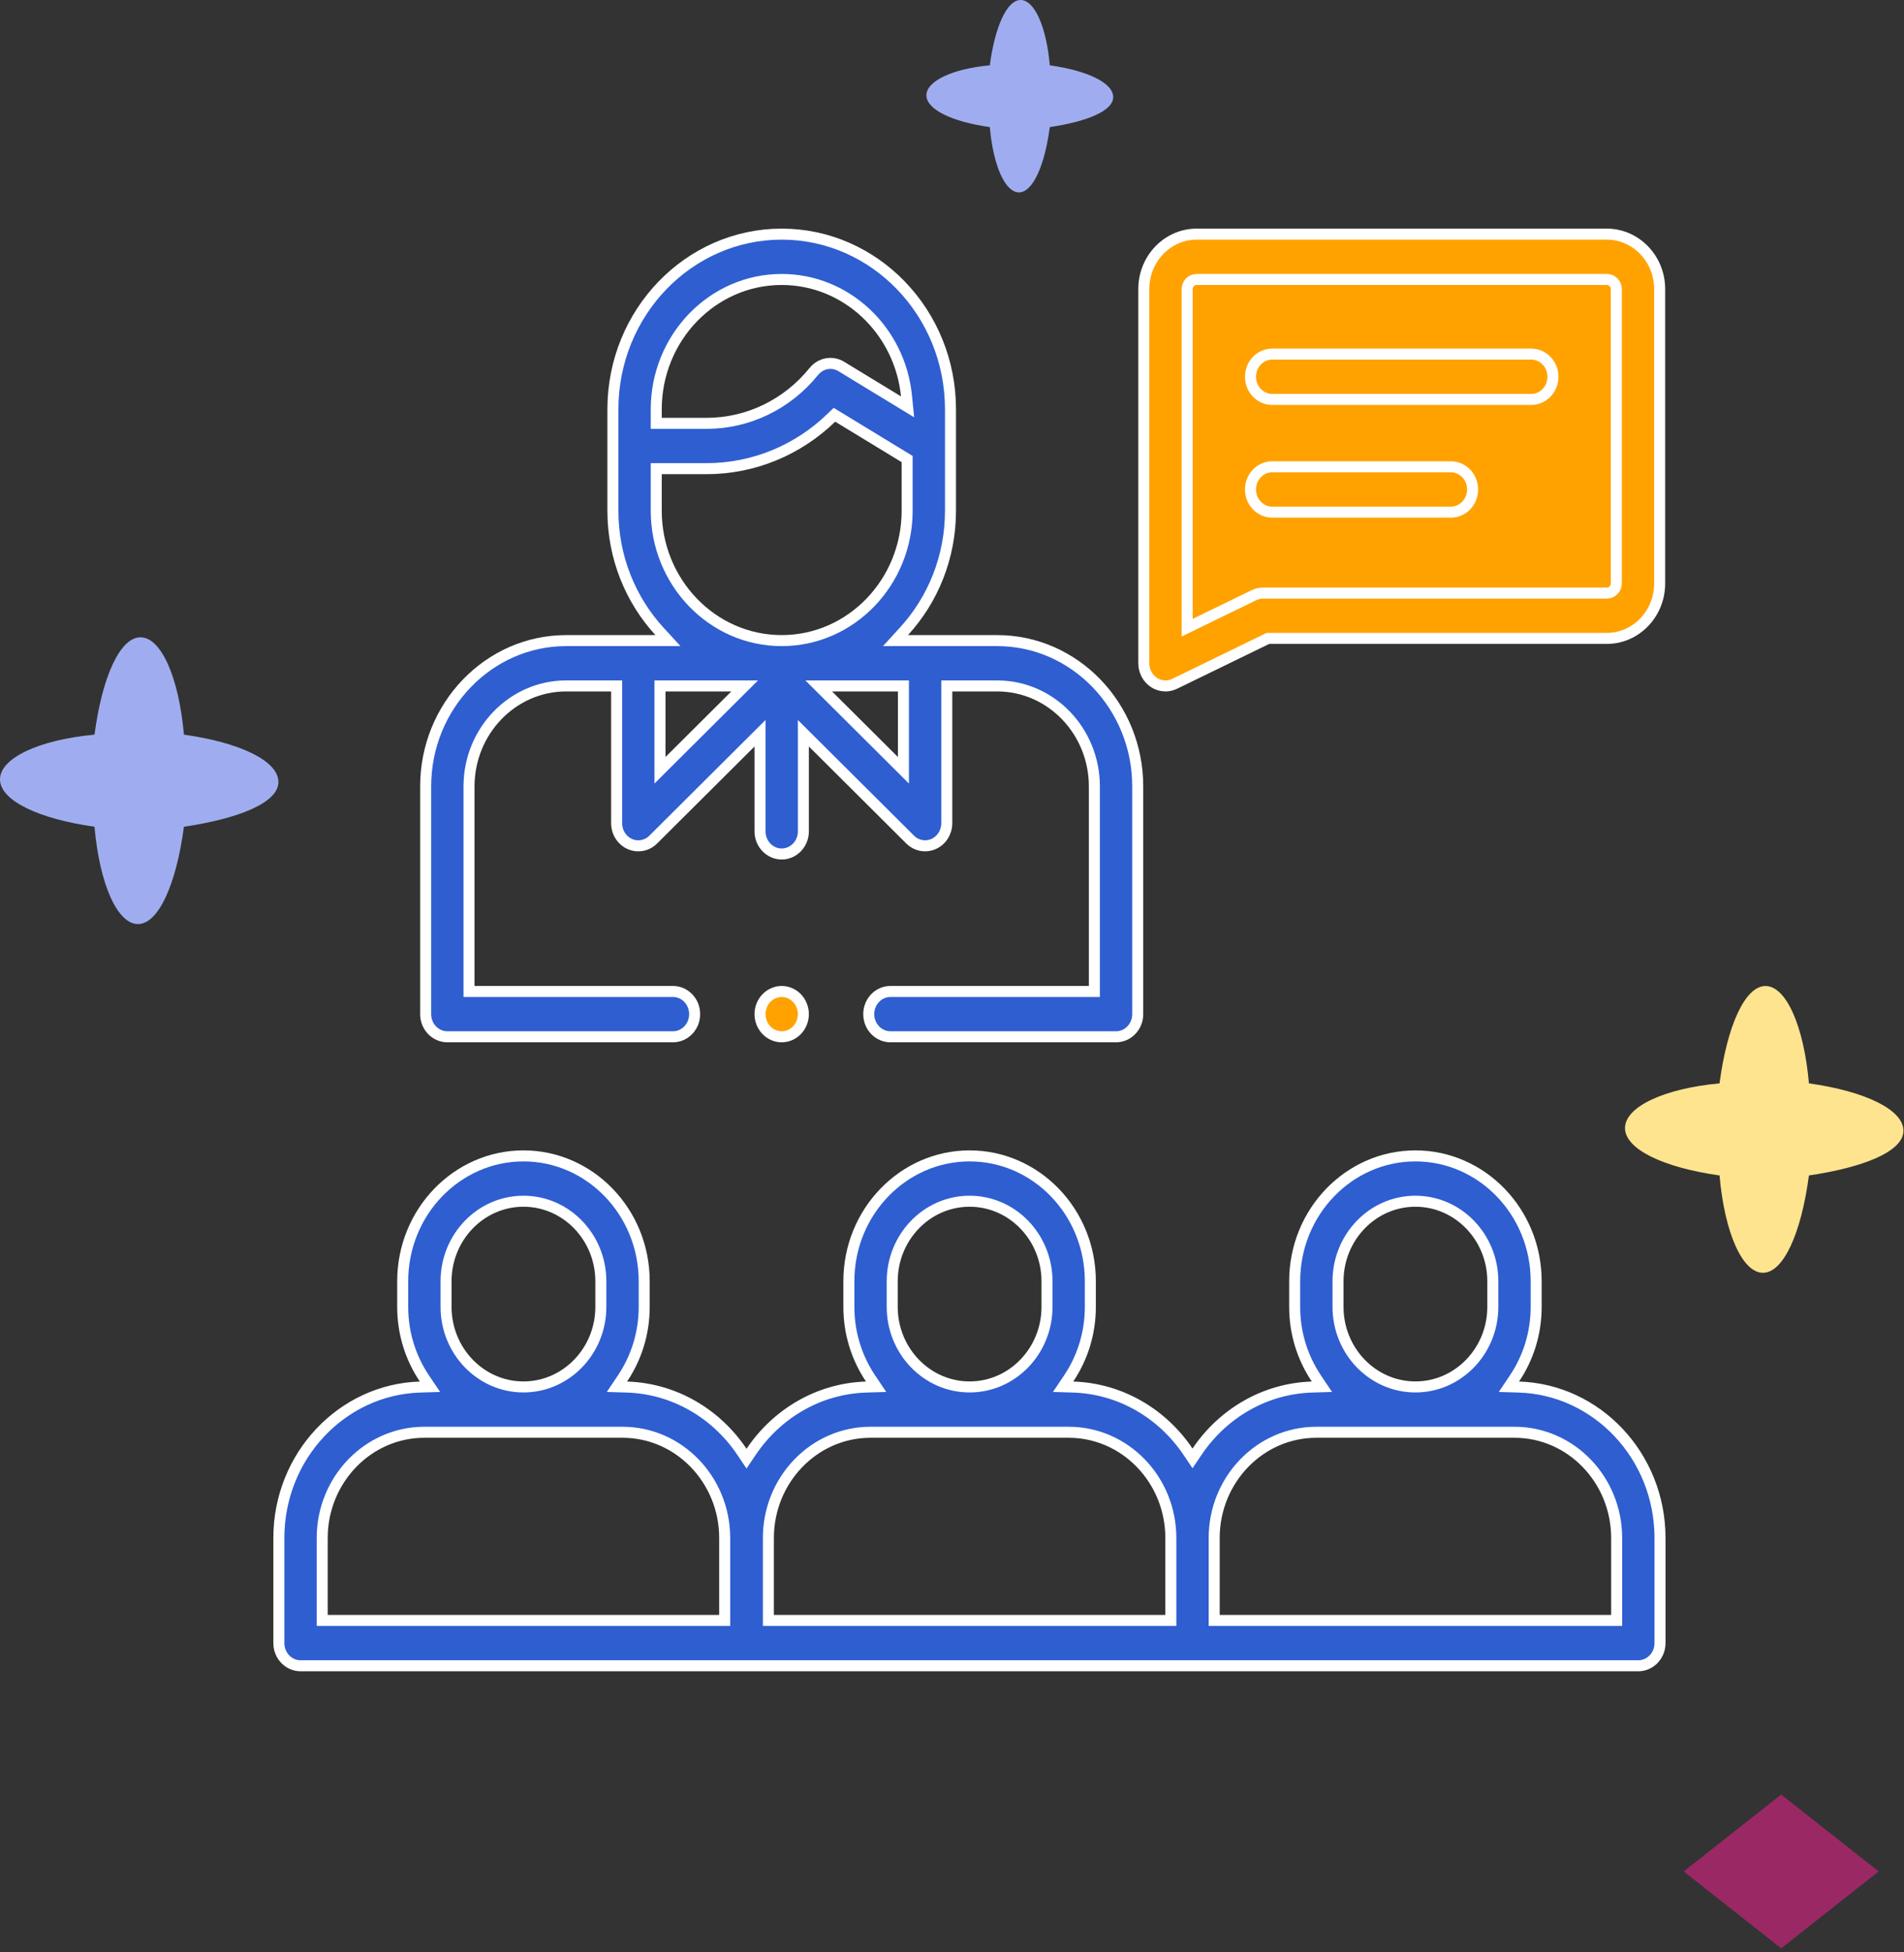 <svg width="121" height="124" viewBox="0 0 121 124" fill="none" xmlns="http://www.w3.org/2000/svg">
<rect x="0" y="0" width="121" height="124" fill="#333333" stroke="none"/>
<path d="M96.245 87.567L95.892 88.093L96.525 88.112C101.484 88.266 105.494 92.495 105.494 97.699V104.378C105.494 105.185 104.865 105.818 104.116 105.818H19.1C18.351 105.818 17.722 105.185 17.722 104.378V97.699C17.722 92.495 21.732 88.266 26.691 88.112L27.325 88.093L26.971 87.567C26.103 86.278 25.592 84.711 25.592 83.022V81.391C25.592 76.988 29.047 73.428 33.266 73.428C37.485 73.428 40.939 76.988 40.939 81.391V83.022C40.939 84.711 40.428 86.278 39.56 87.567L39.207 88.093L39.84 88.112C42.861 88.206 45.527 89.809 47.152 92.229L47.442 92.661L47.733 92.229C49.358 89.809 52.023 88.206 55.045 88.112L55.678 88.093L55.324 87.567C54.457 86.278 53.946 84.711 53.946 83.022V81.391C53.946 76.988 57.4 73.428 61.619 73.428C65.838 73.428 69.292 76.988 69.292 81.391V83.022C69.292 84.711 68.781 86.278 67.914 87.567L67.56 88.093L68.193 88.112C71.208 88.206 73.868 89.802 75.495 92.213L75.785 92.643L76.075 92.213C77.701 89.802 80.362 88.205 83.376 88.112L84.009 88.093L83.656 87.567C82.788 86.278 82.277 84.711 82.277 83.022V81.391C82.277 76.988 85.731 73.428 89.95 73.428C94.17 73.428 97.624 76.988 97.624 81.391V83.022C97.624 84.711 97.113 86.278 96.245 87.567ZM20.477 102.588V102.938H20.827H45.704H45.704H46.054V102.588V97.699C46.054 94.008 43.153 90.985 39.562 90.985H26.97C23.378 90.985 20.477 94.008 20.477 97.699V102.588ZM48.831 97.699V98.049H48.831V102.588V102.938H49.181H74.057H74.407V102.588V97.699C74.407 94.008 71.507 90.985 67.915 90.985H55.323C51.731 90.985 48.831 94.008 48.831 97.699ZM77.162 102.588V102.938H77.512H102.389H102.389H102.739V102.588V97.699C102.739 94.008 99.838 90.985 96.246 90.985H83.655C80.063 90.985 77.162 94.008 77.162 97.699V102.588ZM89.95 76.308C87.227 76.308 85.032 78.599 85.032 81.391V83.022C85.032 85.813 87.227 88.105 89.95 88.105C92.674 88.105 94.869 85.813 94.869 83.022V81.391C94.869 78.599 92.674 76.308 89.95 76.308ZM61.619 76.308C58.895 76.308 56.701 78.599 56.701 81.391V83.022C56.701 85.813 58.895 88.105 61.619 88.105C64.343 88.105 66.537 85.813 66.537 83.022V81.391C66.537 78.599 64.343 76.308 61.619 76.308ZM33.266 76.308C30.542 76.308 28.347 78.599 28.347 81.391V83.022C28.347 85.813 30.542 88.105 33.266 88.105C35.989 88.105 38.184 85.813 38.184 83.022V81.391C38.184 78.599 35.989 76.308 33.266 76.308Z" fill="#2F5ED1" stroke="white" stroke-width="0.7"/>
<path d="M48.708 63.401L48.708 63.401C48.965 63.135 49.32 62.983 49.677 62.983C50.035 62.983 50.39 63.135 50.647 63.401L50.647 63.401C50.904 63.667 51.055 64.041 51.055 64.423C51.055 64.804 50.904 65.177 50.646 65.446C50.39 65.712 50.034 65.863 49.677 65.863C49.32 65.863 48.965 65.712 48.708 65.445L48.708 65.445C48.45 65.179 48.3 64.805 48.3 64.423C48.3 64.04 48.45 63.667 48.708 63.401Z" fill="#FFA200" stroke="white" stroke-width="0.7"/>
<path d="M29.806 62.633V62.983H30.156H42.767C43.516 62.983 44.145 63.616 44.145 64.422C44.145 65.229 43.516 65.862 42.767 65.862H28.429C27.68 65.862 27.051 65.229 27.051 64.422V49.958C27.051 44.838 31.069 40.694 35.98 40.694H41.651H42.447L41.909 40.107C40.078 38.111 38.95 35.415 38.95 32.447V28.332V26.429V26C38.95 19.854 43.774 14.873 49.677 14.873C55.58 14.873 60.404 19.854 60.404 26V26.429V28.332V32.447C60.404 35.415 59.276 38.111 57.446 40.107L56.908 40.694H57.704H63.374C68.286 40.694 72.303 44.838 72.303 49.958V64.422C72.303 65.229 71.675 65.862 70.926 65.862H56.587C55.838 65.862 55.21 65.229 55.21 64.422C55.21 63.616 55.838 62.983 56.587 62.983H69.198H69.548V62.633V49.958C69.548 46.449 66.791 43.574 63.374 43.574H60.518H60.168V43.924V52.291C60.168 52.876 59.831 53.395 59.326 53.618C59.153 53.694 58.971 53.731 58.791 53.731C58.445 53.731 58.103 53.595 57.84 53.334L51.652 47.173L51.055 46.579V47.421V52.81C51.055 53.617 50.426 54.25 49.677 54.25C48.928 54.25 48.3 53.617 48.3 52.81V47.421V46.579L47.703 47.173L41.514 53.334C41.116 53.731 40.532 53.84 40.029 53.618C39.523 53.395 39.187 52.876 39.187 52.291V43.924V43.574H38.837H35.98C32.564 43.574 29.806 46.449 29.806 49.958V62.633ZM42.292 43.574H41.942V43.924V48.089V48.932L42.539 48.337L46.723 44.172L47.324 43.574H46.476H42.292ZM56.816 48.337L57.413 48.932V48.09V43.924V43.574H57.063H52.879H52.031L52.632 44.172L56.816 48.337ZM57.076 25.479L57.677 25.844L57.607 25.145C57.193 21.008 53.804 17.753 49.677 17.753C45.27 17.753 41.705 21.465 41.705 26.001V26.429V26.543V26.893H42.055H44.899C47.542 26.893 50.028 25.689 51.721 23.596C52.154 23.06 52.891 22.931 53.465 23.281L57.076 25.479ZM42.055 29.772H41.705V30.122V32.447C41.705 36.983 45.27 40.694 49.678 40.694C54.085 40.694 57.649 36.983 57.649 32.447V29.357V29.16L57.481 29.058L53.261 26.489L53.03 26.348L52.835 26.536C50.691 28.61 47.869 29.772 44.899 29.772H42.055Z" fill="#2F5ED1" stroke="white" stroke-width="0.7"/>
<path d="M80.576 40.555H80.656H102.115C103.954 40.555 105.472 39.001 105.472 37.064V18.364C105.472 16.428 103.954 14.873 102.115 14.873H76.046C74.207 14.873 72.689 16.428 72.689 18.364V42.134C72.689 42.632 72.935 43.091 73.332 43.352C73.556 43.5 73.811 43.574 74.066 43.574C74.263 43.574 74.462 43.53 74.647 43.44L80.576 40.555ZM80.576 40.555L80.503 40.59L74.648 43.44L80.576 40.555ZM75.444 39.316V39.875L75.947 39.63L79.689 37.809C79.872 37.721 80.07 37.675 80.271 37.675H102.115C102.459 37.675 102.717 37.389 102.717 37.064V18.364C102.717 18.039 102.459 17.753 102.115 17.753H76.046C75.702 17.753 75.444 18.039 75.444 18.364V39.316Z" fill="#FFA200" stroke="white" stroke-width="0.7"/>
<path d="M97.313 25.374H80.847C80.098 25.374 79.47 24.741 79.47 23.934C79.47 23.128 80.098 22.494 80.847 22.494H97.313C98.062 22.494 98.69 23.128 98.69 23.934C98.69 24.741 98.062 25.374 97.313 25.374Z" fill="#FFA200" stroke="white" stroke-width="0.7"/>
<path d="M92.206 32.534H80.847C80.098 32.534 79.47 31.901 79.47 31.094C79.47 30.287 80.098 29.654 80.847 29.654H92.206C92.955 29.654 93.584 30.287 93.584 31.094C93.584 31.901 92.955 32.534 92.206 32.534Z" fill="#FFA200" stroke="white" stroke-width="0.7"/>
<path d="M120.965 71.829C120.965 70.492 118.53 69.322 114.958 68.82C114.634 65.144 113.497 62.637 112.199 62.637C110.9 62.637 109.764 65.144 109.277 68.82C105.705 69.155 103.27 70.325 103.27 71.662C103.27 72.999 105.705 74.169 109.277 74.67C109.601 78.347 110.738 80.854 112.036 80.854C113.335 80.854 114.471 78.347 114.958 74.67C118.367 74.169 120.965 73.166 120.965 71.829Z" fill="#FFE48F"/>
<path d="M17.694 49.676C17.694 48.339 15.259 47.169 11.688 46.668C11.363 42.991 10.227 40.484 8.928 40.484C7.63 40.484 6.493 42.991 6.006 46.668C2.435 47.002 0 48.172 0 49.509C0 50.846 2.435 52.016 6.006 52.518C6.331 56.194 7.467 58.701 8.766 58.701C10.065 58.701 11.201 56.194 11.688 52.518C15.097 52.016 17.694 51.014 17.694 49.676Z" fill="#9FADF0"/>
<path d="M70.745 6.167C70.745 5.27 69.111 4.485 66.715 4.149C66.497 1.682 65.735 0 64.864 0C63.992 0 63.23 1.682 62.903 4.149C60.507 4.373 58.873 5.158 58.873 6.055C58.873 6.952 60.507 7.737 62.903 8.073C63.121 10.54 63.883 12.222 64.755 12.222C65.626 12.222 66.388 10.54 66.715 8.073C69.002 7.737 70.745 7.064 70.745 6.167Z" fill="#9FADF0"/>
<rect width="7.891" height="7.891" transform="matrix(0.785 -0.619 0.785 0.619 107 118.884)" fill="#E02287" fill-opacity="0.6"/>
</svg>

